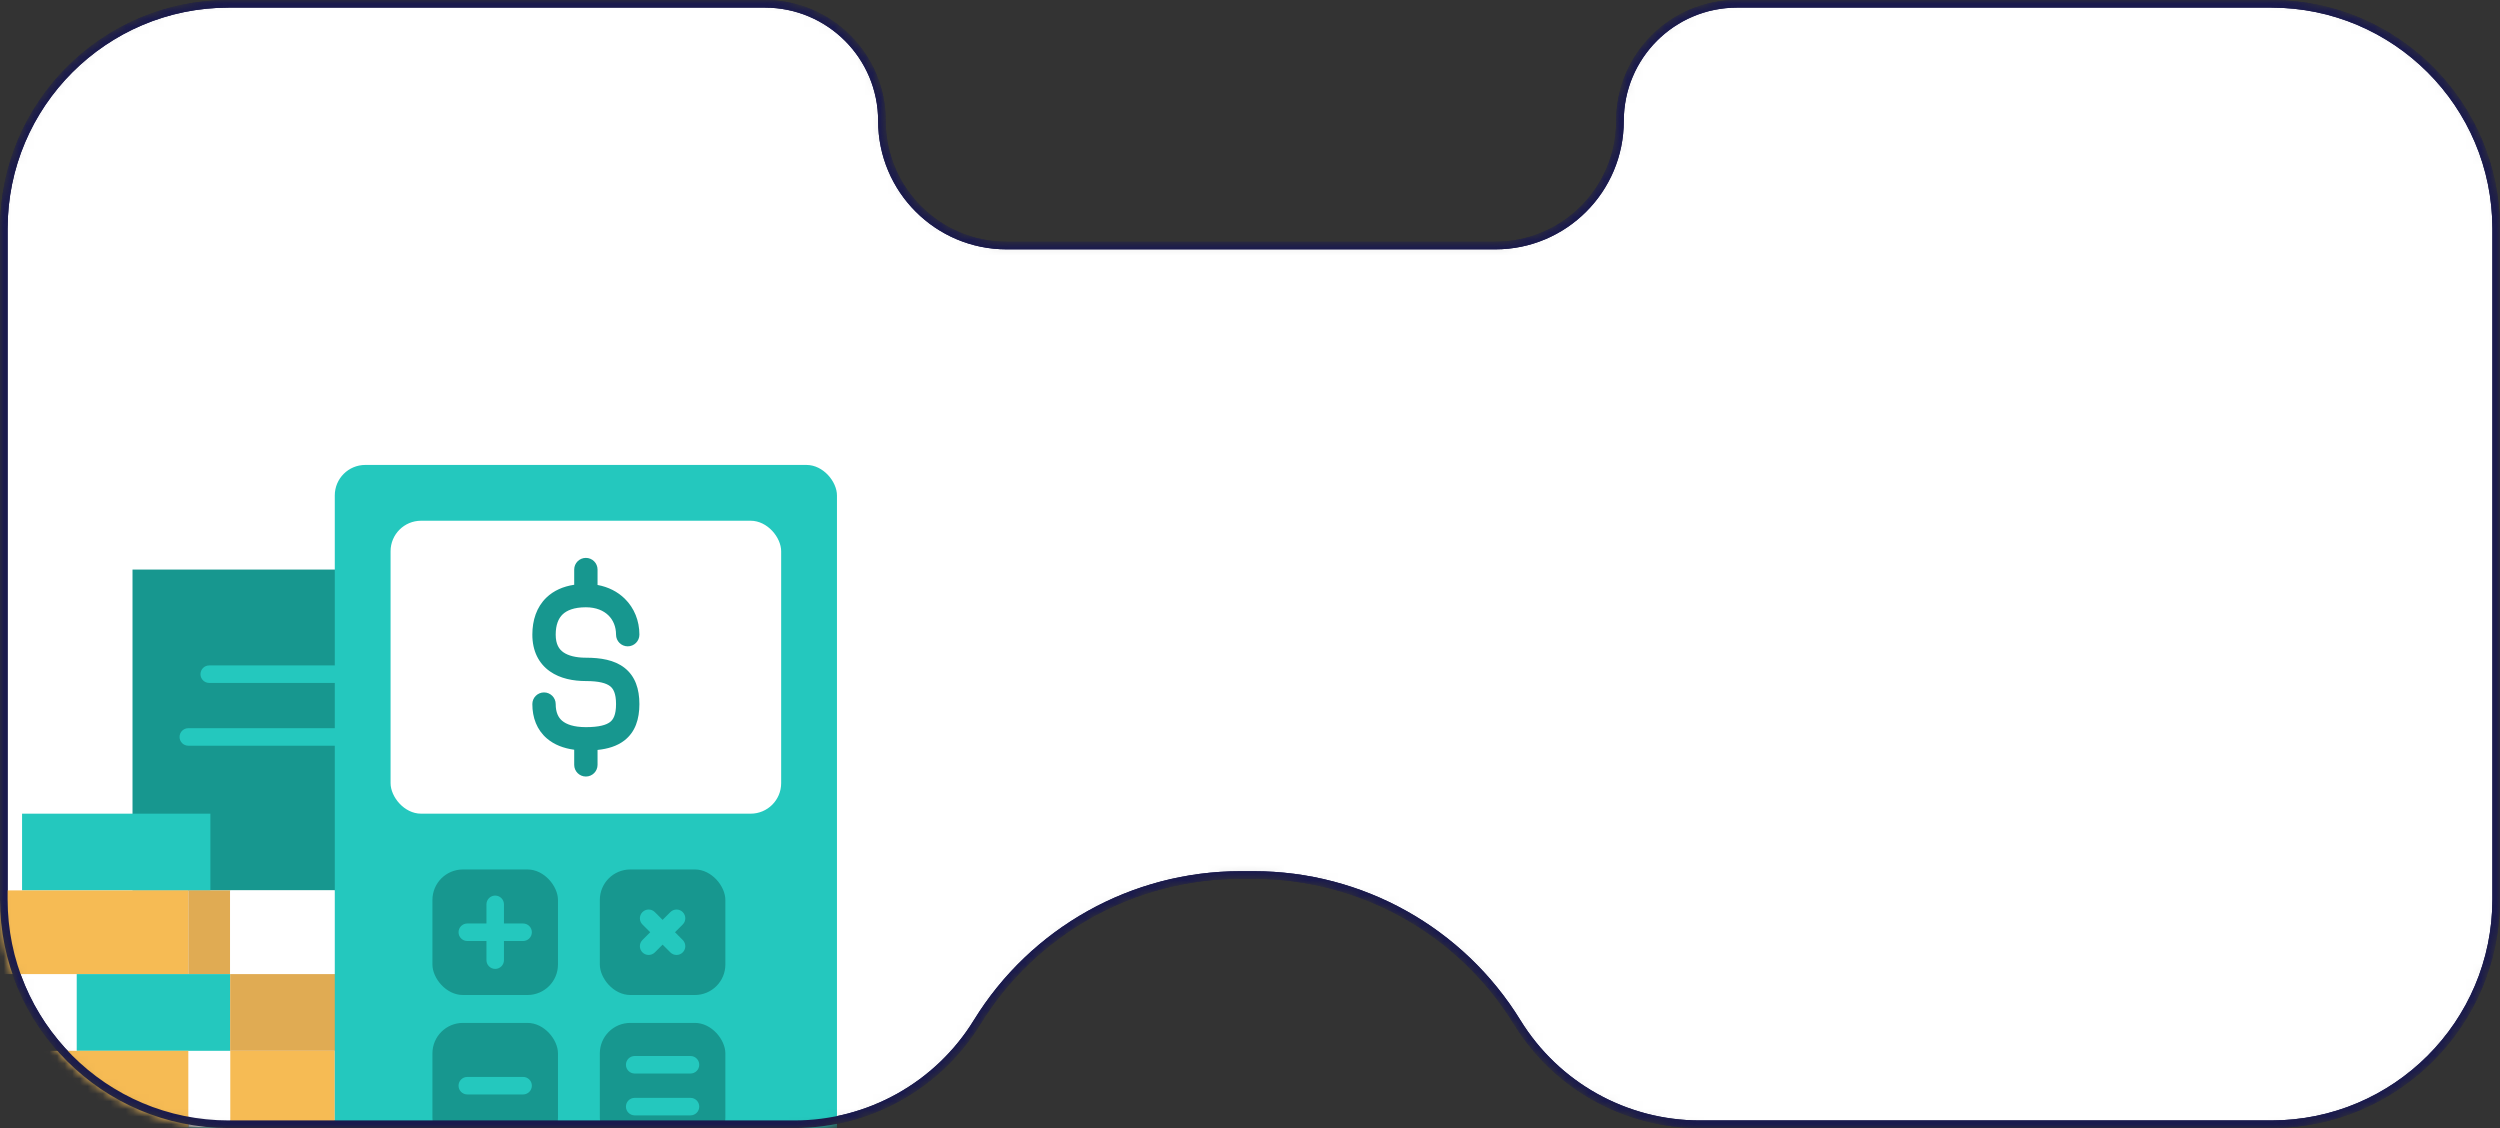 <svg width="328" height="148" viewBox="0 0 328 148" fill="none" xmlns="http://www.w3.org/2000/svg">
<rect x="0" y="0" width="328" height="148" fill="#333333" stroke="none"/>
<mask id="mask0_1460_3560" style="mask-type:alpha" maskUnits="userSpaceOnUse" x="0" y="0" width="328" height="148">
<path d="M0.5 118C0.5 134.292 13.708 147.5 30 147.5H104.235C114.003 147.5 123.072 142.432 128.192 134.113C135.577 122.111 148.661 114.8 162.753 114.8H164.492C178.585 114.8 191.668 122.111 199.054 134.113C204.173 142.432 213.242 147.5 223.01 147.5H298C314.292 147.5 327.5 134.292 327.5 118V30C327.5 13.708 314.292 0.5 298 0.5H227.9C219.419 0.5 212.543 7.376 212.543 15.857C212.543 24.891 205.22 32.214 196.186 32.214H132.066C123.032 32.214 115.709 24.891 115.709 15.857C115.709 7.376 108.833 0.5 100.351 0.5H30C13.708 0.5 0.5 13.708 0.5 30V118Z" fill="white" stroke="#1A1A4D"/>
</mask>
<g mask="url(#mask0_1460_3560)">
<path d="M0.5 118C0.5 134.292 13.708 147.5 30 147.5H104.235C114.003 147.5 123.072 142.432 128.192 134.113C135.577 122.111 148.661 114.8 162.753 114.8H164.492C178.585 114.8 191.668 122.111 199.054 134.113C204.173 142.432 213.242 147.5 223.01 147.5H298C314.292 147.5 327.5 134.292 327.5 118V30C327.5 13.708 314.292 0.5 298 0.5H227.9C219.419 0.5 212.543 7.376 212.543 15.857C212.543 24.891 205.22 32.214 196.186 32.214H132.066C123.032 32.214 115.709 24.891 115.709 15.857C115.709 7.376 108.833 0.5 100.351 0.5H30C13.708 0.5 0.5 13.708 0.5 30V118Z" fill="white" stroke="#1A1A4D"/>
<rect x="17.386" y="74.727" width="27.452" height="42.094" fill="#17978F"/>
<rect x="2.895" y="106.754" width="24.707" height="10.064" fill="#24C8BE"/>
<rect y="116.82" width="24.707" height="10.981" fill="#F6BB54"/>
<rect x="30.197" y="137.867" width="13.726" height="10.066" fill="#F6BB54"/>
<rect x="24.707" y="137.867" width="5.49" height="10.066" fill="white"/>
<rect x="24.707" y="116.82" width="5.49" height="10.981" fill="#E0AB53"/>
<rect x="30.197" y="116.82" width="13.726" height="10.981" fill="white"/>
<rect x="10.066" y="127.801" width="20.132" height="10.066" fill="#24C8BE"/>
<rect x="10.066" y="147.932" width="20.132" height="10.066" fill="#24C8BE"/>
<rect y="137.867" width="24.707" height="10.066" fill="#F6BB54"/>
<rect x="30.197" y="147.932" width="28.367" height="10.066" fill="#E0AB53"/>
<rect x="30.197" y="127.801" width="28.367" height="10.066" fill="#E0AB53"/>
<rect x="43.924" y="61" width="65.886" height="96.998" rx="4" fill="#24C8BE"/>
<rect x="78.697" y="114.074" width="16.471" height="16.471" rx="4" fill="#17978F"/>
<rect x="78.697" y="134.206" width="16.471" height="16.471" rx="4" fill="#17978F"/>
<rect x="56.735" y="134.206" width="16.471" height="16.471" rx="4" fill="#17978F"/>
<rect x="56.735" y="114.074" width="16.471" height="16.471" rx="4" fill="#17978F"/>
<rect x="51.244" y="68.321" width="51.244" height="38.433" rx="4" fill="white"/>
<path fill-rule="evenodd" clip-rule="evenodd" d="M76.867 73.195C77.712 73.195 78.398 73.881 78.398 74.727V76.747C79.806 77.005 81.025 77.624 81.964 78.543C83.227 79.778 83.889 81.464 83.889 83.267C83.889 84.113 83.203 84.799 82.357 84.799C81.511 84.799 80.825 84.113 80.825 83.267C80.825 82.223 80.45 81.347 79.822 80.732C79.196 80.12 78.224 79.675 76.867 79.675C75.295 79.675 74.356 80.088 73.812 80.612C73.276 81.129 72.908 81.963 72.908 83.267C72.908 84.536 73.352 85.182 73.907 85.575C74.551 86.03 75.561 86.291 76.867 86.291C78.787 86.291 80.594 86.575 81.925 87.61C83.35 88.718 83.889 90.402 83.889 92.377C83.889 94.353 83.35 96.037 81.925 97.145C80.955 97.899 79.733 98.255 78.398 98.392V100.349C78.398 101.195 77.712 101.881 76.867 101.881C76.02 101.881 75.335 101.195 75.335 100.349V98.366C73.933 98.176 72.708 97.704 71.753 96.886C70.426 95.751 69.844 94.145 69.844 92.377C69.844 91.531 70.53 90.846 71.376 90.846C72.222 90.846 72.908 91.531 72.908 92.377C72.908 93.457 73.241 94.128 73.744 94.559C74.285 95.021 75.25 95.401 76.867 95.401C78.607 95.401 79.545 95.115 80.044 94.727C80.449 94.412 80.825 93.818 80.825 92.377C80.825 90.936 80.449 90.343 80.044 90.028C79.545 89.639 78.607 89.354 76.867 89.354C75.244 89.354 73.509 89.045 72.139 88.077C70.681 87.046 69.844 85.415 69.844 83.267C69.844 81.383 70.391 79.655 71.685 78.407C72.645 77.481 73.895 76.937 75.335 76.721V74.727C75.335 73.881 76.02 73.195 76.867 73.195Z" fill="#17978F"/>
<path fill-rule="evenodd" clip-rule="evenodd" d="M26.303 88.453C26.303 87.818 26.818 87.304 27.452 87.304H44.839C45.473 87.304 45.987 87.818 45.987 88.453C45.987 89.087 45.473 89.601 44.839 89.601H27.452C26.818 89.601 26.303 89.087 26.303 88.453ZM23.558 96.688C23.558 96.054 24.073 95.539 24.707 95.539H46.669C47.303 95.539 47.818 96.054 47.818 96.688C47.818 97.323 47.303 97.837 46.669 97.837H24.707C24.073 97.837 23.558 97.323 23.558 96.688ZM64.97 117.501C65.605 117.501 66.119 118.016 66.119 118.65V121.162H68.631C69.265 121.162 69.779 121.676 69.779 122.31C69.779 122.945 69.265 123.459 68.631 123.459H66.119V125.971C66.119 126.605 65.605 127.12 64.97 127.12C64.336 127.12 63.822 126.605 63.822 125.971V123.459H61.31C60.676 123.459 60.161 122.945 60.161 122.31C60.161 121.676 60.676 121.162 61.31 121.162H63.822V118.65C63.822 118.016 64.336 117.501 64.97 117.501ZM84.29 119.668C84.739 119.219 85.466 119.219 85.915 119.668L86.932 120.686L87.95 119.668C88.399 119.219 89.126 119.219 89.575 119.668C90.023 120.117 90.023 120.844 89.575 121.293L88.557 122.31L89.575 123.328C90.024 123.777 90.024 124.504 89.575 124.953C89.126 125.402 88.399 125.402 87.95 124.953L86.932 123.935L85.915 124.953C85.466 125.402 84.738 125.402 84.29 124.953C83.841 124.504 83.841 123.777 84.29 123.328L85.308 122.31L84.29 121.293C83.841 120.844 83.841 120.117 84.29 119.668ZM82.123 139.697C82.123 139.062 82.638 138.548 83.272 138.548H90.593C91.227 138.548 91.741 139.062 91.741 139.697C91.741 140.331 91.227 140.846 90.593 140.846H83.272C82.638 140.846 82.123 140.331 82.123 139.697ZM60.161 142.442C60.161 141.808 60.676 141.293 61.31 141.293H68.631C69.265 141.293 69.779 141.808 69.779 142.442C69.779 143.077 69.265 143.591 68.631 143.591H61.31C60.676 143.591 60.161 143.077 60.161 142.442ZM82.123 145.187C82.123 144.553 82.638 144.039 83.272 144.039H90.593C91.227 144.039 91.741 144.553 91.741 145.187C91.741 145.822 91.227 146.336 90.593 146.336H83.272C82.638 146.336 82.123 145.822 82.123 145.187Z" fill="#24C8BE"/>
<path d="M0.5 118C0.5 134.292 13.708 147.5 30 147.5H104.235C114.003 147.5 123.072 142.432 128.192 134.113C135.577 122.111 148.661 114.8 162.753 114.8H164.492C178.585 114.8 191.668 122.111 199.054 134.113C204.173 142.432 213.242 147.5 223.01 147.5H298C314.292 147.5 327.5 134.292 327.5 118V30C327.5 13.708 314.292 0.5 298 0.5H227.9C219.419 0.5 212.543 7.376 212.543 15.857C212.543 24.891 205.22 32.214 196.186 32.214H132.066C123.032 32.214 115.709 24.891 115.709 15.857C115.709 7.376 108.833 0.5 100.351 0.5H30C13.708 0.5 0.5 13.708 0.5 30V118Z" stroke="#1A1A4D"/>
</g>
</svg>
